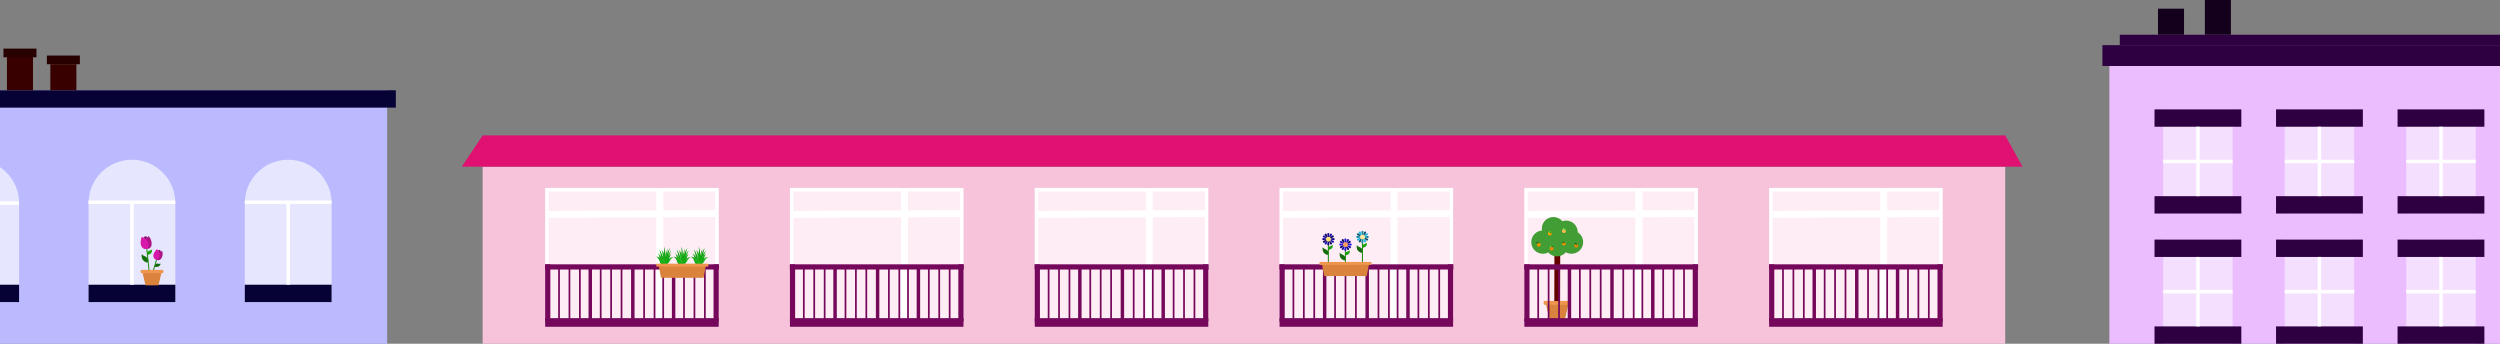 <?xml version="1.0" encoding="UTF-8"?>
<svg width="1440px" height="198px" viewBox="0 0 1440 198" version="1.1" xmlns="http://www.w3.org/2000/svg" xmlns:xlink="http://www.w3.org/1999/xlink">
    <rect x="0" y="0" width="1440" height="198" fill="#808080" stroke="none"/>
    <!-- Generator: Sketch 59 (86127) - https://sketch.com -->
    <title>Small Screen Flats</title>
    <desc>Created with Sketch.</desc>
    <g id="Boplats-landing-page" stroke="none" stroke-width="1" fill="none" fill-rule="evenodd">
        <g id="Desktop-HD" transform="translate(0, -825)">
            <g id="Small-Screen-Flats" transform="translate(-0, 825)">
                <g id="Pink-House" transform="translate(266, 78)">
                    <rect id="Rectangle" fill="#F7C3DB" x="12" y="18" width="877" height="102"></rect>
                    <polygon id="Rectangle" fill="#E01171" points="12 0 889 0 899 18 0 18"></polygon>
                    <g id="Light-purple-window" transform="translate(471, 30)">
                        <rect id="Rectangle" stroke="#FFFFFF" stroke-width="2" fill="#FFEDF5" x="1" y="1.25" width="98" height="78"></rect>
                        <line x1="66" y1="3.25" x2="66" y2="78.25" id="Line-19" stroke="#FFFFFF" stroke-width="4" stroke-linecap="square"></line>
                        <line x1="50.25" y1="-31" x2="50.75" y2="61.5" id="Line-19" stroke="#FFFFFF" stroke-width="4" stroke-linecap="square" transform="translate(50.25, 15.5) rotate(-90) translate(-50.25, -15.5) "></line>
                        <g id="Balcony" transform="translate(0, 45.25)">
                            <rect id="Rectangle" fill="#76085C" x="0" y="30" width="100" height="5"></rect>
                            <line x1="1.457" y1="0.5" x2="98.625" y2="0.5" id="Line-20" stroke="#76085C" stroke-width="3" stroke-linecap="square"></line>
                            <line x1="1.5" y1="0.5" x2="1.5" y2="30.5" id="Line-21" stroke="#76085C" stroke-width="3" stroke-linecap="square"></line>
                            <line x1="98.5" y1="0.5" x2="98.5" y2="30.5" id="Line-21" stroke="#76085C" stroke-width="3" stroke-linecap="square"></line>
                            <line x1="50.5" y1="2.5" x2="50.5" y2="30.5" id="Line-22" stroke="#76085C" stroke-width="2" stroke-linecap="square"></line>
                            <line x1="26" y1="2" x2="26" y2="30" id="Line-22" stroke="#76085C" stroke-width="2" stroke-linecap="square"></line>
                            <line x1="14" y1="2" x2="14" y2="30" id="Line-22" stroke="#76085C" stroke-linecap="square"></line>
                            <line x1="8" y1="2" x2="8" y2="30" id="Line-22" stroke="#76085C" stroke-linecap="square"></line>
                            <line x1="20" y1="2" x2="20" y2="30" id="Line-22" stroke="#76085C" stroke-linecap="square"></line>
                            <line x1="38" y1="2" x2="38" y2="30" id="Line-22" stroke="#76085C" stroke-linecap="square"></line>
                            <line x1="44" y1="2" x2="44" y2="30" id="Line-22" stroke="#76085C" stroke-linecap="square"></line>
                            <line x1="32" y1="2" x2="32" y2="30" id="Line-22" stroke="#76085C" stroke-linecap="square"></line>
                            <line x1="63" y1="2" x2="63" y2="30" id="Line-22" stroke="#76085C" stroke-linecap="square"></line>
                            <line x1="68" y1="2" x2="68" y2="30" id="Line-22" stroke="#76085C" stroke-linecap="square"></line>
                            <line x1="57" y1="2" x2="57" y2="30" id="Line-22" stroke="#76085C" stroke-linecap="square"></line>
                            <line x1="86" y1="2" x2="86" y2="30" id="Line-22" stroke="#76085C" stroke-linecap="square"></line>
                            <line x1="92" y1="2" x2="92" y2="30" id="Line-22" stroke="#76085C" stroke-linecap="square"></line>
                            <line x1="80" y1="2" x2="80" y2="30" id="Line-22" stroke="#76085C" stroke-linecap="square"></line>
                            <line x1="74" y1="2" x2="74" y2="30" id="Line-22" stroke="#76085C" stroke-width="2" stroke-linecap="square"></line>
                        </g>
                    </g>
                    <g id="Light-purple-window" transform="translate(189, 30)">
                        <rect id="Rectangle" stroke="#FFFFFF" stroke-width="2" fill="#FFEDF5" x="1" y="1.25" width="98" height="78"></rect>
                        <line x1="66" y1="3.25" x2="66" y2="78.25" id="Line-19" stroke="#FFFFFF" stroke-width="4" stroke-linecap="square"></line>
                        <line x1="50.25" y1="-31" x2="50.75" y2="61.5" id="Line-19" stroke="#FFFFFF" stroke-width="4" stroke-linecap="square" transform="translate(50.25, 15.5) rotate(-90) translate(-50.25, -15.5) "></line>
                        <g id="Balcony" transform="translate(0, 45.25)">
                            <rect id="Rectangle" fill="#76085C" x="0" y="30" width="100" height="5"></rect>
                            <line x1="1.457" y1="0.5" x2="98.625" y2="0.5" id="Line-20" stroke="#76085C" stroke-width="3" stroke-linecap="square"></line>
                            <line x1="1.5" y1="0.5" x2="1.5" y2="30.5" id="Line-21" stroke="#76085C" stroke-width="3" stroke-linecap="square"></line>
                            <line x1="98.5" y1="0.5" x2="98.5" y2="30.5" id="Line-21" stroke="#76085C" stroke-width="3" stroke-linecap="square"></line>
                            <line x1="50.5" y1="2.5" x2="50.5" y2="30.5" id="Line-22" stroke="#76085C" stroke-width="2" stroke-linecap="square"></line>
                            <line x1="26" y1="2" x2="26" y2="30" id="Line-22" stroke="#76085C" stroke-width="2" stroke-linecap="square"></line>
                            <line x1="14" y1="2" x2="14" y2="30" id="Line-22" stroke="#76085C" stroke-linecap="square"></line>
                            <line x1="8" y1="2" x2="8" y2="30" id="Line-22" stroke="#76085C" stroke-linecap="square"></line>
                            <line x1="20" y1="2" x2="20" y2="30" id="Line-22" stroke="#76085C" stroke-linecap="square"></line>
                            <line x1="38" y1="2" x2="38" y2="30" id="Line-22" stroke="#76085C" stroke-linecap="square"></line>
                            <line x1="44" y1="2" x2="44" y2="30" id="Line-22" stroke="#76085C" stroke-linecap="square"></line>
                            <line x1="32" y1="2" x2="32" y2="30" id="Line-22" stroke="#76085C" stroke-linecap="square"></line>
                            <line x1="63" y1="2" x2="63" y2="30" id="Line-22" stroke="#76085C" stroke-linecap="square"></line>
                            <line x1="68" y1="2" x2="68" y2="30" id="Line-22" stroke="#76085C" stroke-linecap="square"></line>
                            <line x1="57" y1="2" x2="57" y2="30" id="Line-22" stroke="#76085C" stroke-linecap="square"></line>
                            <line x1="86" y1="2" x2="86" y2="30" id="Line-22" stroke="#76085C" stroke-linecap="square"></line>
                            <line x1="92" y1="2" x2="92" y2="30" id="Line-22" stroke="#76085C" stroke-linecap="square"></line>
                            <line x1="80" y1="2" x2="80" y2="30" id="Line-22" stroke="#76085C" stroke-linecap="square"></line>
                            <line x1="74" y1="2" x2="74" y2="30" id="Line-22" stroke="#76085C" stroke-width="2" stroke-linecap="square"></line>
                        </g>
                    </g>
                    <g id="Light-purple-window" transform="translate(330, 30)">
                        <rect id="Rectangle" stroke="#FFFFFF" stroke-width="2" fill="#FFEDF5" x="1" y="1.25" width="98" height="78"></rect>
                        <line x1="66" y1="3.25" x2="66" y2="78.25" id="Line-19" stroke="#FFFFFF" stroke-width="4" stroke-linecap="square"></line>
                        <line x1="50.25" y1="-31" x2="50.75" y2="61.5" id="Line-19" stroke="#FFFFFF" stroke-width="4" stroke-linecap="square" transform="translate(50.25, 15.5) rotate(-90) translate(-50.25, -15.5) "></line>
                        <g id="Balcony" transform="translate(0, 45.25)">
                            <rect id="Rectangle" fill="#76085C" x="0" y="30" width="100" height="5"></rect>
                            <line x1="1.457" y1="0.5" x2="98.625" y2="0.5" id="Line-20" stroke="#76085C" stroke-width="3" stroke-linecap="square"></line>
                            <line x1="1.5" y1="0.5" x2="1.5" y2="30.5" id="Line-21" stroke="#76085C" stroke-width="3" stroke-linecap="square"></line>
                            <line x1="98.5" y1="0.5" x2="98.5" y2="30.5" id="Line-21" stroke="#76085C" stroke-width="3" stroke-linecap="square"></line>
                            <line x1="50.5" y1="2.5" x2="50.5" y2="30.5" id="Line-22" stroke="#76085C" stroke-width="2" stroke-linecap="square"></line>
                            <line x1="26" y1="2" x2="26" y2="30" id="Line-22" stroke="#76085C" stroke-width="2" stroke-linecap="square"></line>
                            <line x1="14" y1="2" x2="14" y2="30" id="Line-22" stroke="#76085C" stroke-linecap="square"></line>
                            <line x1="8" y1="2" x2="8" y2="30" id="Line-22" stroke="#76085C" stroke-linecap="square"></line>
                            <line x1="20" y1="2" x2="20" y2="30" id="Line-22" stroke="#76085C" stroke-linecap="square"></line>
                            <line x1="38" y1="2" x2="38" y2="30" id="Line-22" stroke="#76085C" stroke-linecap="square"></line>
                            <line x1="44" y1="2" x2="44" y2="30" id="Line-22" stroke="#76085C" stroke-linecap="square"></line>
                            <line x1="32" y1="2" x2="32" y2="30" id="Line-22" stroke="#76085C" stroke-linecap="square"></line>
                            <line x1="63" y1="2" x2="63" y2="30" id="Line-22" stroke="#76085C" stroke-linecap="square"></line>
                            <line x1="68" y1="2" x2="68" y2="30" id="Line-22" stroke="#76085C" stroke-linecap="square"></line>
                            <line x1="57" y1="2" x2="57" y2="30" id="Line-22" stroke="#76085C" stroke-linecap="square"></line>
                            <line x1="86" y1="2" x2="86" y2="30" id="Line-22" stroke="#76085C" stroke-linecap="square"></line>
                            <line x1="92" y1="2" x2="92" y2="30" id="Line-22" stroke="#76085C" stroke-linecap="square"></line>
                            <line x1="80" y1="2" x2="80" y2="30" id="Line-22" stroke="#76085C" stroke-linecap="square"></line>
                            <line x1="74" y1="2" x2="74" y2="30" id="Line-22" stroke="#76085C" stroke-width="2" stroke-linecap="square"></line>
                        </g>
                    </g>
                    <g id="Light-purple-window" transform="translate(753, 30)">
                        <rect id="Rectangle" stroke="#FFFFFF" stroke-width="2" fill="#FFEDF5" x="1" y="1.25" width="98" height="78"></rect>
                        <line x1="66" y1="3.25" x2="66" y2="78.25" id="Line-19" stroke="#FFFFFF" stroke-width="4" stroke-linecap="square"></line>
                        <line x1="50.25" y1="-31" x2="50.75" y2="61.5" id="Line-19" stroke="#FFFFFF" stroke-width="4" stroke-linecap="square" transform="translate(50.25, 15.5) rotate(-90) translate(-50.25, -15.5) "></line>
                        <g id="Balcony" transform="translate(0, 45.25)">
                            <rect id="Rectangle" fill="#76085C" x="0" y="30" width="100" height="5"></rect>
                            <line x1="1.457" y1="0.5" x2="98.625" y2="0.5" id="Line-20" stroke="#76085C" stroke-width="3" stroke-linecap="square"></line>
                            <line x1="1.5" y1="0.5" x2="1.5" y2="30.5" id="Line-21" stroke="#76085C" stroke-width="3" stroke-linecap="square"></line>
                            <line x1="98.5" y1="0.5" x2="98.5" y2="30.5" id="Line-21" stroke="#76085C" stroke-width="3" stroke-linecap="square"></line>
                            <line x1="50.5" y1="2.5" x2="50.5" y2="30.5" id="Line-22" stroke="#76085C" stroke-width="2" stroke-linecap="square"></line>
                            <line x1="26" y1="2" x2="26" y2="30" id="Line-22" stroke="#76085C" stroke-width="2" stroke-linecap="square"></line>
                            <line x1="14" y1="2" x2="14" y2="30" id="Line-22" stroke="#76085C" stroke-linecap="square"></line>
                            <line x1="8" y1="2" x2="8" y2="30" id="Line-22" stroke="#76085C" stroke-linecap="square"></line>
                            <line x1="20" y1="2" x2="20" y2="30" id="Line-22" stroke="#76085C" stroke-linecap="square"></line>
                            <line x1="38" y1="2" x2="38" y2="30" id="Line-22" stroke="#76085C" stroke-linecap="square"></line>
                            <line x1="44" y1="2" x2="44" y2="30" id="Line-22" stroke="#76085C" stroke-linecap="square"></line>
                            <line x1="32" y1="2" x2="32" y2="30" id="Line-22" stroke="#76085C" stroke-linecap="square"></line>
                            <line x1="63" y1="2" x2="63" y2="30" id="Line-22" stroke="#76085C" stroke-linecap="square"></line>
                            <line x1="68" y1="2" x2="68" y2="30" id="Line-22" stroke="#76085C" stroke-linecap="square"></line>
                            <line x1="57" y1="2" x2="57" y2="30" id="Line-22" stroke="#76085C" stroke-linecap="square"></line>
                            <line x1="86" y1="2" x2="86" y2="30" id="Line-22" stroke="#76085C" stroke-linecap="square"></line>
                            <line x1="92" y1="2" x2="92" y2="30" id="Line-22" stroke="#76085C" stroke-linecap="square"></line>
                            <line x1="80" y1="2" x2="80" y2="30" id="Line-22" stroke="#76085C" stroke-linecap="square"></line>
                            <line x1="74" y1="2" x2="74" y2="30" id="Line-22" stroke="#76085C" stroke-width="2" stroke-linecap="square"></line>
                        </g>
                    </g>
                    <g id="Light-purple-window" transform="translate(612, 30)">
                        <rect id="Rectangle" stroke="#FFFFFF" stroke-width="2" fill="#FFEDF5" x="1" y="1.25" width="98" height="78"></rect>
                        <line x1="66" y1="3.25" x2="66" y2="78.25" id="Line-19" stroke="#FFFFFF" stroke-width="4" stroke-linecap="square"></line>
                        <line x1="50.25" y1="-31" x2="50.75" y2="61.5" id="Line-19" stroke="#FFFFFF" stroke-width="4" stroke-linecap="square" transform="translate(50.25, 15.5) rotate(-90) translate(-50.25, -15.5) "></line>
                        <g id="Pot-tree" transform="translate(4, 17)">
                            <g id="Flower-pot" transform="translate(7.143, 48.327)">
                                <path d="M1.114,1.114 L14.479,1.114 L12.312,10.323 C12.276,10.474 12.142,10.581 11.987,10.581 L3.606,10.581 C3.451,10.581 3.316,10.474 3.281,10.323 L1.114,1.114 L1.114,1.114 Z" id="Rectangle" fill="#D9833D"></path>
                                <rect id="Rectangle" fill="#EE964E" x="0" y="0" width="15.593" height="2.228" rx="0.446"></rect>
                            </g>
                            <line x1="15.022" y1="20.978" x2="14.955" y2="46.75" id="Line-25" stroke="#650000" stroke-width="3.339" stroke-linecap="square"></line>
                            <path d="M12.768,0 C14.837,0 16.688,0.939 17.916,2.414 C18.597,2.18 19.328,2.054 20.089,2.054 C23.788,2.054 26.786,5.052 26.786,8.75 C26.786,8.766 26.786,8.782 26.786,8.798 C28.663,9.984 29.911,12.079 29.911,14.464 C29.911,18.163 26.913,21.161 23.214,21.161 C22.024,21.161 20.906,20.85 19.937,20.305 C18.708,21.757 16.872,22.679 14.821,22.679 C12.817,22.679 11.019,21.798 9.792,20.403 C8.867,20.887 7.813,21.161 6.696,21.161 C2.998,21.161 0,18.163 0,14.464 C0,10.946 2.713,8.062 6.161,7.789 C6.102,7.434 6.071,7.069 6.071,6.696 C6.071,2.998 9.07,0 12.768,0 Z" id="Combined-Shape" fill="#419D34"></path>
                            <circle id="Oval" fill="#F18500" cx="11.741" cy="18.188" r="1.116"></circle>
                            <circle id="Oval" fill="#FF9A00" cx="10.67" cy="9.519" r="1.116"></circle>
                            <circle id="Oval" fill="#F29200" cx="18.795" cy="15.33" r="1.116"></circle>
                            <circle id="Oval" fill="#FFBB53" cx="18.795" cy="8.098" r="1.116"></circle>
                            <circle id="Oval" fill="#F29200" cx="4.33" cy="15.955" r="1.116"></circle>
                            <circle id="Oval" fill="#F18500" cx="25.938" cy="16.491" r="1.116"></circle>
                            <path d="M11.138,17.445 C11.351,17.445 11.545,17.311 11.718,17.043 C11.545,16.775 11.351,16.641 11.138,16.641 C10.924,16.641 10.731,16.775 10.557,17.043 C10.731,17.311 10.924,17.445 11.138,17.445 Z" id="Oval" fill="#54D741" transform="translate(11.138, 17.043) rotate(23) translate(-11.138, -17.043) "></path>
                            <path d="M12.12,17.445 C12.333,17.445 12.527,17.311 12.7,17.043 C12.527,16.775 12.333,16.641 12.12,16.641 C11.906,16.641 11.713,16.775 11.539,17.043 C11.713,17.311 11.906,17.445 12.12,17.445 Z" id="Oval" fill="#2F6B26" transform="translate(12.12, 17.043) scale(-1, 1) rotate(23) translate(-12.12, -17.043) "></path>
                            <path d="M18.616,7.25 C18.83,7.25 19.023,7.116 19.196,6.848 C19.023,6.58 18.83,6.446 18.616,6.446 C18.402,6.446 18.209,6.58 18.036,6.848 C18.209,7.116 18.402,7.25 18.616,7.25 Z" id="Oval" fill="#75F064" transform="translate(18.616, 6.848) rotate(49) translate(-18.616, -6.848) "></path>
                            <path d="M19.509,7.429 C19.723,7.429 19.916,7.295 20.089,7.027 C19.916,6.759 19.723,6.625 19.509,6.625 C19.295,6.625 19.102,6.759 18.929,7.027 C19.102,7.295 19.295,7.429 19.509,7.429 Z" id="Oval" fill="#4CD239" transform="translate(19.509, 7.027) scale(-1, 1) rotate(23) translate(-19.509, -7.027) "></path>
                            <path d="M3.438,15.286 C3.651,15.286 3.845,15.152 4.018,14.884 C3.845,14.616 3.651,14.482 3.438,14.482 C3.224,14.482 3.03,14.616 2.857,14.884 C3.03,15.152 3.224,15.286 3.438,15.286 Z" id="Oval" fill="#16560C"></path>
                            <path d="M18.795,15.107 C19.008,15.107 19.202,14.973 19.375,14.705 C19.202,14.438 19.008,14.304 18.795,14.304 C18.581,14.304 18.388,14.438 18.214,14.705 C18.388,14.973 18.581,15.107 18.795,15.107 Z" id="Oval" fill="#16560C" transform="translate(18.795, 14.705) rotate(-128) translate(-18.795, -14.705) "></path>
                            <path d="M18.08,15.107 C18.294,15.107 18.487,14.973 18.661,14.705 C18.487,14.438 18.294,14.304 18.08,14.304 C17.867,14.304 17.673,14.438 17.5,14.705 C17.673,14.973 17.867,15.107 18.08,15.107 Z" id="Oval" fill="#218014" transform="translate(18.08, 14.705) scale(-1, 1) rotate(-128) translate(-18.08, -14.705) "></path>
                            <path d="M11.205,9.385 C11.419,9.385 11.612,9.251 11.786,8.983 C11.612,8.716 11.419,8.582 11.205,8.582 C10.992,8.582 10.798,8.716 10.625,8.983 C10.798,9.251 10.992,9.385 11.205,9.385 Z" id="Oval" fill="#238914" transform="translate(11.205, 8.983) rotate(-114) translate(-11.205, -8.983) "></path>
                            <path d="M10.58,9.207 C10.794,9.207 10.987,9.073 11.161,8.805 C10.987,8.537 10.794,8.403 10.58,8.403 C10.367,8.403 10.173,8.537 10,8.805 C10.173,9.073 10.367,9.207 10.58,9.207 Z" id="Oval" fill="#39EA20" transform="translate(10.58, 8.805) scale(-1, 1) rotate(-145) translate(-10.58, -8.805) "></path>
                            <path d="M4.33,14.929 C4.544,14.929 4.737,14.795 4.911,14.527 C4.737,14.259 4.544,14.125 4.33,14.125 C4.117,14.125 3.923,14.259 3.75,14.527 C3.923,14.795 4.117,14.929 4.33,14.929 Z" id="Oval" fill="#377F2D" transform="translate(4.33, 14.527) scale(-1, 1) rotate(49) translate(-4.33, -14.527) "></path>
                            <path d="M25.491,15.764 C25.705,15.764 25.898,15.63 26.071,15.362 C25.898,15.094 25.705,14.961 25.491,14.961 C25.277,14.961 25.084,15.094 24.911,15.362 C25.084,15.63 25.277,15.764 25.491,15.764 Z" id="Oval" fill="#16560C"></path>
                            <path d="M26.116,16.268 C26.33,16.268 26.523,16.134 26.696,15.866 C26.523,15.598 26.33,15.464 26.116,15.464 C25.902,15.464 25.709,15.598 25.536,15.866 C25.709,16.134 25.902,16.268 26.116,16.268 Z" id="Oval" fill="#377F2D" transform="translate(26.116, 15.866) scale(-1, 1) rotate(-73) translate(-26.116, -15.866) "></path>
                        </g>
                        <g id="Balcony" transform="translate(0, 45.25)">
                            <rect id="Rectangle" fill="#76085C" x="0" y="30" width="100" height="5"></rect>
                            <line x1="1.457" y1="0.5" x2="98.625" y2="0.5" id="Line-20" stroke="#76085C" stroke-width="3" stroke-linecap="square"></line>
                            <line x1="1.5" y1="0.5" x2="1.5" y2="30.5" id="Line-21" stroke="#76085C" stroke-width="3" stroke-linecap="square"></line>
                            <line x1="98.5" y1="0.5" x2="98.5" y2="30.5" id="Line-21" stroke="#76085C" stroke-width="3" stroke-linecap="square"></line>
                            <line x1="50.5" y1="2.5" x2="50.5" y2="30.5" id="Line-22" stroke="#76085C" stroke-width="2" stroke-linecap="square"></line>
                            <line x1="26" y1="2" x2="26" y2="30" id="Line-22" stroke="#76085C" stroke-width="2" stroke-linecap="square"></line>
                            <line x1="14" y1="2" x2="14" y2="30" id="Line-22" stroke="#76085C" stroke-linecap="square"></line>
                            <line x1="8" y1="2" x2="8" y2="30" id="Line-22" stroke="#76085C" stroke-linecap="square"></line>
                            <line x1="20" y1="2" x2="20" y2="30" id="Line-22" stroke="#76085C" stroke-linecap="square"></line>
                            <line x1="38" y1="2" x2="38" y2="30" id="Line-22" stroke="#76085C" stroke-linecap="square"></line>
                            <line x1="44" y1="2" x2="44" y2="30" id="Line-22" stroke="#76085C" stroke-linecap="square"></line>
                            <line x1="32" y1="2" x2="32" y2="30" id="Line-22" stroke="#76085C" stroke-linecap="square"></line>
                            <line x1="63" y1="2" x2="63" y2="30" id="Line-22" stroke="#76085C" stroke-linecap="square"></line>
                            <line x1="68" y1="2" x2="68" y2="30" id="Line-22" stroke="#76085C" stroke-linecap="square"></line>
                            <line x1="57" y1="2" x2="57" y2="30" id="Line-22" stroke="#76085C" stroke-linecap="square"></line>
                            <line x1="86" y1="2" x2="86" y2="30" id="Line-22" stroke="#76085C" stroke-linecap="square"></line>
                            <line x1="92" y1="2" x2="92" y2="30" id="Line-22" stroke="#76085C" stroke-linecap="square"></line>
                            <line x1="80" y1="2" x2="80" y2="30" id="Line-22" stroke="#76085C" stroke-linecap="square"></line>
                            <line x1="74" y1="2" x2="74" y2="30" id="Line-22" stroke="#76085C" stroke-width="2" stroke-linecap="square"></line>
                        </g>
                    </g>
                    <g id="Light-purple-window" transform="translate(48, 30)">
                        <rect id="Rectangle" stroke="#FFFFFF" stroke-width="2" fill="#FFEDF5" x="1" y="1.25" width="98" height="78"></rect>
                        <line x1="66" y1="3.25" x2="66" y2="78.25" id="Line-19" stroke="#FFFFFF" stroke-width="4" stroke-linecap="square"></line>
                        <line x1="50.25" y1="-31" x2="50.75" y2="61.5" id="Line-19" stroke="#FFFFFF" stroke-width="4" stroke-linecap="square" transform="translate(50.25, 15.5) rotate(-90) translate(-50.25, -15.5) "></line>
                        <g id="Balcony" transform="translate(0, 45.25)">
                            <rect id="Rectangle" fill="#76085C" x="0" y="30" width="100" height="5"></rect>
                            <line x1="1.457" y1="0.5" x2="98.625" y2="0.5" id="Line-20" stroke="#76085C" stroke-width="3" stroke-linecap="square"></line>
                            <line x1="1.5" y1="0.5" x2="1.5" y2="30.5" id="Line-21" stroke="#76085C" stroke-width="3" stroke-linecap="square"></line>
                            <line x1="98.5" y1="0.5" x2="98.5" y2="30.5" id="Line-21" stroke="#76085C" stroke-width="3" stroke-linecap="square"></line>
                            <line x1="50.5" y1="2.5" x2="50.5" y2="30.5" id="Line-22" stroke="#76085C" stroke-width="2" stroke-linecap="square"></line>
                            <line x1="26" y1="2" x2="26" y2="30" id="Line-22" stroke="#76085C" stroke-width="2" stroke-linecap="square"></line>
                            <line x1="14" y1="2" x2="14" y2="30" id="Line-22" stroke="#76085C" stroke-linecap="square"></line>
                            <line x1="8" y1="2" x2="8" y2="30" id="Line-22" stroke="#76085C" stroke-linecap="square"></line>
                            <line x1="20" y1="2" x2="20" y2="30" id="Line-22" stroke="#76085C" stroke-linecap="square"></line>
                            <line x1="38" y1="2" x2="38" y2="30" id="Line-22" stroke="#76085C" stroke-linecap="square"></line>
                            <line x1="44" y1="2" x2="44" y2="30" id="Line-22" stroke="#76085C" stroke-linecap="square"></line>
                            <line x1="32" y1="2" x2="32" y2="30" id="Line-22" stroke="#76085C" stroke-linecap="square"></line>
                            <line x1="63" y1="2" x2="63" y2="30" id="Line-22" stroke="#76085C" stroke-linecap="square"></line>
                            <line x1="68" y1="2" x2="68" y2="30" id="Line-22" stroke="#76085C" stroke-linecap="square"></line>
                            <line x1="57" y1="2" x2="57" y2="30" id="Line-22" stroke="#76085C" stroke-linecap="square"></line>
                            <line x1="86" y1="2" x2="86" y2="30" id="Line-22" stroke="#76085C" stroke-linecap="square"></line>
                            <line x1="92" y1="2" x2="92" y2="30" id="Line-22" stroke="#76085C" stroke-linecap="square"></line>
                            <line x1="80" y1="2" x2="80" y2="30" id="Line-22" stroke="#76085C" stroke-linecap="square"></line>
                            <line x1="74" y1="2" x2="74" y2="30" id="Line-22" stroke="#76085C" stroke-width="2" stroke-linecap="square"></line>
                        </g>
                    </g>
                    <g id="Balcony-flowers" transform="translate(494, 55)">
                        <path d="M4.582,13.8 C5.31,13.8 5.172,13.609 5.172,12.387 C5.172,11.802 4.569,10.881 2.94,10.31 C2.594,10.189 2.252,9.888 1.913,9.409 C1.72,10.143 1.755,10.913 2.019,11.717 C2.415,12.924 3.854,13.8 4.582,13.8 Z" id="Oval" fill="#156C0A"></path>
                        <path d="M7.36,10.871 C7.901,10.982 7.75,11.103 7.75,9.881 C7.75,9.296 7.219,8.759 6.343,8.611 C5.984,8.551 5.603,8.362 5.199,8.045 C5.227,8.617 5.319,9.129 5.474,9.584 C5.708,10.266 6.82,10.761 7.36,10.871 Z" id="Oval" fill="#1DA10C" transform="translate(6.484, 9.491) scale(-1, 1) translate(-6.484, -9.491) "></path>
                        <line x1="5.131" y1="5.795" x2="5.131" y2="20.114" id="Line-23" stroke="#1D8B0F" stroke-width="0.6" stroke-linecap="square"></line>
                        <path d="M4.783,3.56 L5.477,3.56 C5.642,2.436 5.724,1.824 5.724,1.724 C5.724,1.573 5.663,1.227 5.113,1.227 C4.562,1.227 4.562,1.528 4.522,1.724 C4.496,1.854 4.583,2.466 4.783,3.56 Z" id="Path-20" fill="#130887"></path>
                        <path d="M6.829,4.651 L7.522,4.651 C7.687,3.527 7.77,2.915 7.77,2.815 C7.77,2.664 7.709,2.318 7.158,2.318 C6.608,2.318 6.608,2.619 6.568,2.815 C6.541,2.945 6.628,3.557 6.829,4.651 Z" id="Path-20" fill="#0F0766" transform="translate(7.167, 3.485) rotate(56) translate(-7.167, -3.485) "></path>
                        <path d="M6.011,3.833 L6.704,3.833 C6.869,2.709 6.952,2.097 6.952,1.997 C6.952,1.846 6.891,1.5 6.34,1.5 C5.79,1.5 5.79,1.801 5.75,1.997 C5.723,2.127 5.81,2.739 6.011,3.833 Z" id="Path-20" fill="#1E11A9" transform="translate(6.348, 2.667) rotate(30) translate(-6.348, -2.667) "></path>
                        <path d="M7.238,5.878 L7.931,5.878 C8.096,4.755 8.179,4.142 8.179,4.042 C8.179,3.891 8.118,3.545 7.568,3.545 C7.017,3.545 7.017,3.846 6.977,4.042 C6.95,4.172 7.037,4.785 7.238,5.878 Z" id="Path-20" fill="#130887" transform="translate(7.576, 4.712) rotate(90) translate(-7.576, -4.712) "></path>
                        <path d="M6.011,7.924 L6.704,7.924 C6.869,6.8 6.952,6.188 6.952,6.087 C6.952,5.937 6.891,5.591 6.34,5.591 C5.79,5.591 5.79,5.892 5.75,6.087 C5.723,6.218 5.81,6.83 6.011,7.924 Z" id="Path-20" fill="#0F0766" transform="translate(6.348, 6.757) rotate(146) translate(-6.348, -6.757) "></path>
                        <path d="M6.965,7.106 L7.659,7.106 C7.824,5.982 7.906,5.37 7.906,5.269 C7.906,5.119 7.845,4.773 7.295,4.773 C6.744,4.773 6.744,5.074 6.704,5.269 C6.677,5.4 6.764,6.012 6.965,7.106 Z" id="Path-20" fill="#1E11A9" transform="translate(7.303, 5.939) rotate(120) translate(-7.303, -5.939) "></path>
                        <path d="M2.465,5.878 L3.159,5.878 C3.324,4.755 3.406,4.142 3.406,4.042 C3.406,3.891 3.345,3.545 2.795,3.545 C2.244,3.545 2.244,3.846 2.204,4.042 C2.177,4.172 2.264,4.785 2.465,5.878 Z" id="Path-20" fill="#130887" transform="translate(2.803, 4.712) scale(-1, 1) rotate(90) translate(-2.803, -4.712) "></path>
                        <path d="M2.738,4.651 L3.431,4.651 C3.596,3.527 3.679,2.915 3.679,2.815 C3.679,2.664 3.618,2.318 3.068,2.318 C2.517,2.318 2.517,2.619 2.477,2.815 C2.45,2.945 2.537,3.557 2.738,4.651 Z" id="Path-20" fill="#1E11A9" transform="translate(3.076, 3.485) scale(-1, 1) rotate(60) translate(-3.076, -3.485) "></path>
                        <path d="M3.556,3.833 L4.25,3.833 C4.415,2.709 4.497,2.097 4.497,1.997 C4.497,1.846 4.436,1.5 3.886,1.5 C3.335,1.5 3.335,1.801 3.295,1.997 C3.268,2.127 3.355,2.739 3.556,3.833 Z" id="Path-20" fill="#0F0766" transform="translate(3.894, 2.667) scale(-1, 1) rotate(30) translate(-3.894, -2.667) "></path>
                        <path d="M4.783,8.333 L5.477,8.333 C5.642,7.209 5.724,6.597 5.724,6.497 C5.724,6.346 5.663,6 5.113,6 C4.562,6 4.562,6.301 4.522,6.497 C4.496,6.627 4.583,7.239 4.783,8.333 Z" id="Path-20" fill="#130887" transform="translate(5.121, 7.167) scale(1, -1) translate(-5.121, -7.167) "></path>
                        <path d="M2.738,7.106 L3.431,7.106 C3.596,5.982 3.679,5.37 3.679,5.269 C3.679,5.119 3.618,4.773 3.068,4.773 C2.517,4.773 2.517,5.074 2.477,5.269 C2.45,5.4 2.537,6.012 2.738,7.106 Z" id="Path-20" fill="#0F0766" transform="translate(3.076, 5.939) scale(1, -1) rotate(-56) translate(-3.076, -5.939) "></path>
                        <path d="M3.556,7.924 L4.25,7.924 C4.415,6.8 4.497,6.188 4.497,6.087 C4.497,5.937 4.436,5.591 3.886,5.591 C3.335,5.591 3.335,5.892 3.295,6.087 C3.268,6.218 3.355,6.83 3.556,7.924 Z" id="Path-20" fill="#1E11A9" transform="translate(3.894, 6.757) scale(1, -1) rotate(-30) translate(-3.894, -6.757) "></path>
                        <circle id="Oval" fill="#FFE36E" cx="5.199" cy="4.773" r="1.364"></circle>
                        <path d="M14.4,16.937 C15.128,16.937 14.99,16.745 14.99,15.524 C14.99,14.938 14.387,14.017 12.758,13.446 C12.412,13.325 12.07,13.025 11.731,12.545 C11.538,13.28 11.573,14.049 11.837,14.853 C12.233,16.06 13.672,16.937 14.4,16.937 Z" id="Oval" fill="#156C0A"></path>
                        <path d="M17.178,14.008 C17.719,14.118 17.568,14.239 17.568,13.018 C17.568,12.432 17.037,11.895 16.161,11.748 C15.803,11.687 15.421,11.499 15.018,11.182 C15.046,11.753 15.137,12.266 15.293,12.72 C15.526,13.402 16.638,13.897 17.178,14.008 Z" id="Oval" fill="#1DA10C" transform="translate(16.303, 12.628) scale(-1, 1) translate(-16.303, -12.628) "></path>
                        <line x1="14.949" y1="8.932" x2="14.949" y2="23.25" id="Line-23" stroke="#1D8B0F" stroke-width="0.6" stroke-linecap="square"></line>
                        <path d="M14.602,6.697 L15.295,6.697 C15.46,5.573 15.543,4.961 15.543,4.86 C15.543,4.71 15.482,4.364 14.931,4.364 C14.381,4.364 14.381,4.665 14.341,4.86 C14.314,4.991 14.401,5.603 14.602,6.697 Z" id="Path-20" fill="#2110E1"></path>
                        <path d="M16.647,7.788 L17.341,7.788 C17.506,6.664 17.588,6.051 17.588,5.951 C17.588,5.8 17.527,5.455 16.977,5.455 C16.426,5.455 16.426,5.755 16.386,5.951 C16.359,6.081 16.446,6.694 16.647,7.788 Z" id="Path-20" fill="#0F0766" transform="translate(16.985, 6.621) rotate(56) translate(-16.985, -6.621) "></path>
                        <path d="M15.829,6.969 L16.522,6.969 C16.687,5.845 16.77,5.233 16.77,5.133 C16.77,4.982 16.709,4.636 16.158,4.636 C15.608,4.636 15.608,4.937 15.568,5.133 C15.541,5.263 15.628,5.875 15.829,6.969 Z" id="Path-20" fill="#1E11A9" transform="translate(16.167, 5.803) rotate(30) translate(-16.167, -5.803) "></path>
                        <path d="M17.056,9.015 L17.75,9.015 C17.915,7.891 17.997,7.279 17.997,7.178 C17.997,7.028 17.936,6.682 17.386,6.682 C16.835,6.682 16.835,6.983 16.795,7.178 C16.768,7.309 16.855,7.921 17.056,9.015 Z" id="Path-20" fill="#2110E1" transform="translate(17.394, 7.848) rotate(90) translate(-17.394, -7.848) "></path>
                        <path d="M15.829,11.06 L16.522,11.06 C16.687,9.936 16.77,9.324 16.77,9.224 C16.77,9.073 16.709,8.727 16.158,8.727 C15.608,8.727 15.608,9.028 15.568,9.224 C15.541,9.354 15.628,9.966 15.829,11.06 Z" id="Path-20" fill="#0F0766" transform="translate(16.167, 9.894) rotate(146) translate(-16.167, -9.894) "></path>
                        <path d="M16.783,10.242 L17.477,10.242 C17.642,9.118 17.724,8.506 17.724,8.406 C17.724,8.255 17.663,7.909 17.113,7.909 C16.562,7.909 16.562,8.21 16.522,8.406 C16.496,8.536 16.583,9.148 16.783,10.242 Z" id="Path-20" fill="#1E11A9" transform="translate(17.121, 9.076) rotate(120) translate(-17.121, -9.076) "></path>
                        <path d="M12.283,9.015 L12.977,9.015 C13.142,7.891 13.224,7.279 13.224,7.178 C13.224,7.028 13.163,6.682 12.613,6.682 C12.062,6.682 12.062,6.983 12.022,7.178 C11.996,7.309 12.083,7.921 12.283,9.015 Z" id="Path-20" fill="#2110E1" transform="translate(12.621, 7.848) scale(-1, 1) rotate(90) translate(-12.621, -7.848) "></path>
                        <path d="M12.556,7.788 L13.25,7.788 C13.415,6.664 13.497,6.051 13.497,5.951 C13.497,5.8 13.436,5.455 12.886,5.455 C12.335,5.455 12.335,5.755 12.295,5.951 C12.268,6.081 12.355,6.694 12.556,7.788 Z" id="Path-20" fill="#1E11A9" transform="translate(12.894, 6.621) scale(-1, 1) rotate(60) translate(-12.894, -6.621) "></path>
                        <path d="M13.374,6.969 L14.068,6.969 C14.233,5.845 14.315,5.233 14.315,5.133 C14.315,4.982 14.254,4.636 13.704,4.636 C13.153,4.636 13.153,4.937 13.113,5.133 C13.087,5.263 13.174,5.875 13.374,6.969 Z" id="Path-20" fill="#0F0766" transform="translate(13.712, 5.803) scale(-1, 1) rotate(30) translate(-13.712, -5.803) "></path>
                        <path d="M14.602,11.469 L15.295,11.469 C15.46,10.345 15.543,9.733 15.543,9.633 C15.543,9.482 15.482,9.136 14.931,9.136 C14.381,9.136 14.381,9.437 14.341,9.633 C14.314,9.763 14.401,10.375 14.602,11.469 Z" id="Path-20" fill="#2110E1" transform="translate(14.939, 10.303) scale(1, -1) translate(-14.939, -10.303) "></path>
                        <path d="M12.556,10.242 L13.25,10.242 C13.415,9.118 13.497,8.506 13.497,8.406 C13.497,8.255 13.436,7.909 12.886,7.909 C12.335,7.909 12.335,8.21 12.295,8.406 C12.268,8.536 12.355,9.148 12.556,10.242 Z" id="Path-20" fill="#0F0766" transform="translate(12.894, 9.076) scale(1, -1) rotate(-56) translate(-12.894, -9.076) "></path>
                        <path d="M13.374,11.06 L14.068,11.06 C14.233,9.936 14.315,9.324 14.315,9.224 C14.315,9.073 14.254,8.727 13.704,8.727 C13.153,8.727 13.153,9.028 13.113,9.224 C13.087,9.354 13.174,9.966 13.374,11.06 Z" id="Path-20" fill="#1E11A9" transform="translate(13.712, 9.894) scale(1, -1) rotate(-30) translate(-13.712, -9.894) "></path>
                        <circle id="Oval" fill="#FF9A59" cx="15.018" cy="7.909" r="1.364"></circle>
                        <path d="M24.218,12.573 C24.946,12.573 24.808,12.381 24.808,11.16 C24.808,10.574 24.205,9.654 22.576,9.083 C22.23,8.961 21.888,8.661 21.55,8.182 C21.356,8.916 21.391,9.685 21.655,10.49 C22.052,11.697 23.49,12.573 24.218,12.573 Z" id="Oval" fill="#156C0A"></path>
                        <path d="M26.996,9.644 C27.537,9.754 27.387,9.875 27.387,8.654 C27.387,8.068 26.855,7.532 25.979,7.384 C25.621,7.324 25.24,7.135 24.836,6.818 C24.864,7.389 24.955,7.902 25.111,8.357 C25.344,9.039 26.456,9.534 26.996,9.644 Z" id="Oval" fill="#1DA10C" transform="translate(26.121, 8.264) scale(-1, 1) translate(-26.121, -8.264) "></path>
                        <line x1="24.768" y1="4.568" x2="24.768" y2="18.886" id="Line-23" stroke="#1D8B0F" stroke-width="0.6" stroke-linecap="square"></line>
                        <path d="M24.42,2.333 L25.113,2.333 C25.278,1.209 25.361,0.597 25.361,0.497 C25.361,0.346 25.3,3.73034936e-14 24.749,3.73034936e-14 C24.199,3.73034936e-14 24.199,0.301 24.159,0.497 C24.132,0.627 24.219,1.239 24.42,2.333 Z" id="Path-20" fill="#1187A8"></path>
                        <path d="M26.465,3.424 L27.159,3.424 C27.324,2.3 27.406,1.688 27.406,1.587 C27.406,1.437 27.345,1.091 26.795,1.091 C26.244,1.091 26.244,1.392 26.204,1.587 C26.177,1.718 26.264,2.33 26.465,3.424 Z" id="Path-20" fill="#1CB5E0" transform="translate(26.803, 2.257) rotate(56) translate(-26.803, -2.257) "></path>
                        <path d="M25.647,2.606 L26.341,2.606 C26.506,1.482 26.588,0.87 26.588,0.769 C26.588,0.619 26.527,0.273 25.977,0.273 C25.426,0.273 25.426,0.574 25.386,0.769 C25.359,0.9 25.446,1.512 25.647,2.606 Z" id="Path-20" fill="#095368" transform="translate(25.985, 1.439) rotate(30) translate(-25.985, -1.439) "></path>
                        <path d="M26.874,4.651 L27.568,4.651 C27.733,3.527 27.815,2.915 27.815,2.815 C27.815,2.664 27.754,2.318 27.204,2.318 C26.653,2.318 26.653,2.619 26.613,2.815 C26.587,2.945 26.674,3.557 26.874,4.651 Z" id="Path-20" fill="#1187A8" transform="translate(27.212, 3.485) rotate(90) translate(-27.212, -3.485) "></path>
                        <path d="M25.647,6.697 L26.341,6.697 C26.506,5.573 26.588,4.961 26.588,4.86 C26.588,4.71 26.527,4.364 25.977,4.364 C25.426,4.364 25.426,4.665 25.386,4.86 C25.359,4.991 25.446,5.603 25.647,6.697 Z" id="Path-20" fill="#1CB5E0" transform="translate(25.985, 5.53) rotate(146) translate(-25.985, -5.53) "></path>
                        <path d="M26.602,5.878 L27.295,5.878 C27.46,4.755 27.543,4.142 27.543,4.042 C27.543,3.891 27.482,3.545 26.931,3.545 C26.381,3.545 26.381,3.846 26.341,4.042 C26.314,4.172 26.401,4.785 26.602,5.878 Z" id="Path-20" fill="#095368" transform="translate(26.939, 4.712) rotate(120) translate(-26.939, -4.712) "></path>
                        <path d="M22.102,4.651 L22.795,4.651 C22.96,3.527 23.043,2.915 23.043,2.815 C23.043,2.664 22.982,2.318 22.431,2.318 C21.881,2.318 21.881,2.619 21.841,2.815 C21.814,2.945 21.901,3.557 22.102,4.651 Z" id="Path-20" fill="#1187A8" transform="translate(22.439, 3.485) scale(-1, 1) rotate(90) translate(-22.439, -3.485) "></path>
                        <path d="M22.374,3.424 L23.068,3.424 C23.233,2.3 23.315,1.688 23.315,1.587 C23.315,1.437 23.254,1.091 22.704,1.091 C22.153,1.091 22.153,1.392 22.113,1.587 C22.087,1.718 22.174,2.33 22.374,3.424 Z" id="Path-20" fill="#095368" transform="translate(22.712, 2.257) scale(-1, 1) rotate(60) translate(-22.712, -2.257) "></path>
                        <path d="M23.193,2.606 L23.886,2.606 C24.051,1.482 24.134,0.87 24.134,0.769 C24.134,0.619 24.073,0.273 23.522,0.273 C22.972,0.273 22.972,0.574 22.931,0.769 C22.905,0.9 22.992,1.512 23.193,2.606 Z" id="Path-20" fill="#1CB5E0" transform="translate(23.53, 1.439) scale(-1, 1) rotate(30) translate(-23.53, -1.439) "></path>
                        <path d="M24.42,7.106 L25.113,7.106 C25.278,5.982 25.361,5.37 25.361,5.269 C25.361,5.119 25.3,4.773 24.749,4.773 C24.199,4.773 24.199,5.074 24.159,5.269 C24.132,5.4 24.219,6.012 24.42,7.106 Z" id="Path-20" fill="#1187A8" transform="translate(24.757, 5.939) scale(1, -1) translate(-24.757, -5.939) "></path>
                        <path d="M22.374,5.878 L23.068,5.878 C23.233,4.755 23.315,4.142 23.315,4.042 C23.315,3.891 23.254,3.545 22.704,3.545 C22.153,3.545 22.153,3.846 22.113,4.042 C22.087,4.172 22.174,4.785 22.374,5.878 Z" id="Path-20" fill="#1CB5E0" transform="translate(22.712, 4.712) scale(1, -1) rotate(-56) translate(-22.712, -4.712) "></path>
                        <path d="M23.193,6.697 L23.886,6.697 C24.051,5.573 24.134,4.961 24.134,4.86 C24.134,4.71 24.073,4.364 23.522,4.364 C22.972,4.364 22.972,4.665 22.931,4.86 C22.905,4.991 22.992,5.603 23.193,6.697 Z" id="Path-20" fill="#095368" transform="translate(23.53, 5.53) scale(1, -1) rotate(-30) translate(-23.53, -5.53) "></path>
                        <circle id="Oval" fill="#FFE89E" cx="24.836" cy="3.545" r="1.364"></circle>
                        <path d="M1.692,18.682 L28.308,18.682 C28.459,18.682 28.581,18.804 28.581,18.955 C28.581,18.971 28.579,18.988 28.576,19.004 L27.314,25.786 C27.29,25.915 27.177,26.009 27.046,26.009 L2.954,26.009 C2.823,26.009 2.71,25.915 2.686,25.786 L1.424,19.004 C1.396,18.856 1.494,18.714 1.642,18.686 C1.658,18.683 1.675,18.682 1.692,18.682 Z" id="Rectangle" fill="#D9833D"></path>
                        <rect id="Rectangle" fill="#EE964E" x="0" y="17.864" width="30" height="1.701" rx="0.34"></rect>
                    </g>
                    <g id="Balcony-aloe" transform="translate(112, 64)">
                        <g id="Aloe">
                            <path d="M5.336,10.292 C5.726,10.292 6.013,9.146 6.013,6.525 C6.013,4.778 6.214,2.987 6.615,1.152 C6.293,1.712 5.909,2.747 5.462,4.258 C4.792,6.525 4.945,10.292 5.336,10.292 Z" id="Oval" fill="#16B315"></path>
                            <path d="M5.67,10.266 C6.06,10.266 6.928,8.698 6.928,6.077 C6.928,4.33 7.27,2.583 7.953,0.837 C7.107,1.937 6.46,3.243 6.013,4.754 C5.343,7.021 5.28,10.266 5.67,10.266 Z" id="Oval" fill="#139B12"></path>
                            <path d="M1.867,10.442 C2.257,10.442 3.111,10.048 3.111,7.427 C3.111,5.68 3.519,3.758 4.337,1.661 C3.407,2.857 2.718,4.211 2.271,5.722 C1.601,7.989 1.477,10.442 1.867,10.442 Z" id="Oval" fill="#139B12" transform="translate(2.992, 6.052) scale(-1, 1) translate(-2.992, -6.052) "></path>
                            <path d="M4.71,10.266 C5.1,10.266 5.387,9.12 5.387,6.499 C5.387,5.494 5.336,4.65 5.197,3.041 C5.119,2.132 4.878,1.119 4.475,-2.84217094e-14 C4.631,1.65 4.631,2.958 4.475,3.924 C4.161,5.866 4.494,10.266 4.71,10.266 Z" id="Oval" fill="#139B12"></path>
                            <path d="M3.252,10.266 C3.642,10.266 4.123,9.082 4.123,6.461 C4.123,4.714 4.391,3.19 4.928,1.889 C4.149,2.738 3.632,3.519 3.379,4.232 C2.998,5.301 2.862,10.266 3.252,10.266 Z" id="Oval" fill="#16B315" transform="translate(3.973, 6.077) scale(-1, 1) translate(-3.973, -6.077) "></path>
                            <path d="M1.396,10.036 C1.868,10.02 2.325,9.968 2.804,9.849 C3.916,9.574 4.549,9.042 4.549,8.177 C4.549,7.137 4.757,6.087 5.172,5.028 C4.758,5.532 4.462,6.021 4.282,6.496 C4.121,6.921 3.727,7.468 3.114,8.172 C2.988,8.316 2.853,8.466 2.706,8.627 C2.463,8.892 1.646,9.759 1.511,9.908 C1.469,9.954 1.431,9.997 1.396,10.036 Z M0.965,10.042 C0.965,10.042 0.965,10.042 0.965,10.042 C0.965,10.042 0.965,10.042 0.965,10.042 Z" id="Oval" stroke="#979797" stroke-width="0.5" fill="#B2B2B2" transform="translate(3.489, 7.027) scale(-1, 1) translate(-3.489, -7.027) "></path>
                            <path d="M4.867,9.984 C5.257,9.984 7.084,9.62 7.084,7.45 C7.084,6.002 7.643,4.29 8.759,2.313 C7.747,3.227 7.08,4.109 6.759,4.958 C6.276,6.233 4.477,9.984 4.867,9.984 Z" id="Oval" fill="#16B315"></path>
                            <path d="M5.808,10.153 C6.198,10.153 7.38,8.174 7.53,7.027 C7.658,6.043 8.039,5.128 8.673,4.282 C7.986,4.52 7.481,5.064 7.159,5.914 C6.677,7.189 5.418,10.153 5.808,10.153 Z" id="Oval" fill="#139B12"></path>
                            <path d="M5.808,10.292 C6.295,10.292 7.255,9.344 7.658,8.554 C7.86,8.159 8.04,7.807 8.322,7.368 C8.511,7.075 9.062,6.645 9.975,6.077 C8.511,6.146 7.618,6.605 7.296,7.455 C6.814,8.73 5.418,10.292 5.808,10.292 Z" id="Oval" fill="#16B315"></path>
                            <path d="M0.074,10.376 C0.262,10.376 0.737,10.477 0.985,10.266 C1.38,9.928 1.56,9.161 1.808,8.675 C2.01,8.28 2.157,7.658 2.44,7.219 C2.628,6.926 3.093,6.45 3.835,5.791 C2.542,5.951 1.735,6.457 1.413,7.307 C0.931,8.581 -0.316,10.376 0.074,10.376 Z" id="Oval" fill="#139B12" transform="translate(1.917, 8.095) scale(-1, 1) translate(-1.917, -8.095) "></path>
                            <path d="M0.965,10.292 C1.355,10.292 4.799,10.348 4.799,8.177 C4.799,6.73 5.216,5.258 6.048,3.762 C5.037,4.676 4.37,5.558 4.048,6.408 C3.566,7.682 0.575,10.292 0.965,10.292 Z" id="Oval" fill="#16B315" transform="translate(3.489, 7.027) scale(-1, 1) translate(-3.489, -7.027) "></path>
                        </g>
                        <g id="Aloe" transform="translate(10, 0)">
                            <path d="M5.336,10.292 C5.726,10.292 6.013,9.146 6.013,6.525 C6.013,4.778 6.214,2.987 6.615,1.152 C6.293,1.712 5.909,2.747 5.462,4.258 C4.792,6.525 4.945,10.292 5.336,10.292 Z" id="Oval" fill="#16B315"></path>
                            <path d="M5.67,10.266 C6.06,10.266 6.928,8.698 6.928,6.077 C6.928,4.33 7.27,2.583 7.953,0.837 C7.107,1.937 6.46,3.243 6.013,4.754 C5.343,7.021 5.28,10.266 5.67,10.266 Z" id="Oval" fill="#139B12"></path>
                            <path d="M1.867,10.442 C2.257,10.442 3.111,10.048 3.111,7.427 C3.111,5.68 3.519,3.758 4.337,1.661 C3.407,2.857 2.718,4.211 2.271,5.722 C1.601,7.989 1.477,10.442 1.867,10.442 Z" id="Oval" fill="#139B12" transform="translate(2.992, 6.052) scale(-1, 1) translate(-2.992, -6.052) "></path>
                            <path d="M4.71,10.266 C5.1,10.266 5.387,9.12 5.387,6.499 C5.387,5.494 5.336,4.65 5.197,3.041 C5.119,2.132 4.878,1.119 4.475,-2.84217094e-14 C4.631,1.65 4.631,2.958 4.475,3.924 C4.161,5.866 4.494,10.266 4.71,10.266 Z" id="Oval" fill="#139B12"></path>
                            <path d="M3.252,10.266 C3.642,10.266 4.123,9.082 4.123,6.461 C4.123,4.714 4.391,3.19 4.928,1.889 C4.149,2.738 3.632,3.519 3.379,4.232 C2.998,5.301 2.862,10.266 3.252,10.266 Z" id="Oval" fill="#16B315" transform="translate(3.973, 6.077) scale(-1, 1) translate(-3.973, -6.077) "></path>
                            <path d="M1.396,10.036 C1.868,10.02 2.325,9.968 2.804,9.849 C3.916,9.574 4.549,9.042 4.549,8.177 C4.549,7.137 4.757,6.087 5.172,5.028 C4.758,5.532 4.462,6.021 4.282,6.496 C4.121,6.921 3.727,7.468 3.114,8.172 C2.988,8.316 2.853,8.466 2.706,8.627 C2.463,8.892 1.646,9.759 1.511,9.908 C1.469,9.954 1.431,9.997 1.396,10.036 Z M0.965,10.042 C0.965,10.042 0.965,10.042 0.965,10.042 C0.965,10.042 0.965,10.042 0.965,10.042 Z" id="Oval" stroke="#979797" stroke-width="0.5" fill="#B2B2B2" transform="translate(3.489, 7.027) scale(-1, 1) translate(-3.489, -7.027) "></path>
                            <path d="M4.867,9.984 C5.257,9.984 7.084,9.62 7.084,7.45 C7.084,6.002 7.643,4.29 8.759,2.313 C7.747,3.227 7.08,4.109 6.759,4.958 C6.276,6.233 4.477,9.984 4.867,9.984 Z" id="Oval" fill="#16B315"></path>
                            <path d="M5.808,10.153 C6.198,10.153 7.38,8.174 7.53,7.027 C7.658,6.043 8.039,5.128 8.673,4.282 C7.986,4.52 7.481,5.064 7.159,5.914 C6.677,7.189 5.418,10.153 5.808,10.153 Z" id="Oval" fill="#139B12"></path>
                            <path d="M5.808,10.292 C6.295,10.292 7.255,9.344 7.658,8.554 C7.86,8.159 8.04,7.807 8.322,7.368 C8.511,7.075 9.062,6.645 9.975,6.077 C8.511,6.146 7.618,6.605 7.296,7.455 C6.814,8.73 5.418,10.292 5.808,10.292 Z" id="Oval" fill="#16B315"></path>
                            <path d="M0.074,10.376 C0.262,10.376 0.737,10.477 0.985,10.266 C1.38,9.928 1.56,9.161 1.808,8.675 C2.01,8.28 2.157,7.658 2.44,7.219 C2.628,6.926 3.093,6.45 3.835,5.791 C2.542,5.951 1.735,6.457 1.413,7.307 C0.931,8.581 -0.316,10.376 0.074,10.376 Z" id="Oval" fill="#139B12" transform="translate(1.917, 8.095) scale(-1, 1) translate(-1.917, -8.095) "></path>
                            <path d="M0.965,10.292 C1.355,10.292 4.799,10.348 4.799,8.177 C4.799,6.73 5.216,5.258 6.048,3.762 C5.037,4.676 4.37,5.558 4.048,6.408 C3.566,7.682 0.575,10.292 0.965,10.292 Z" id="Oval" fill="#16B315" transform="translate(3.489, 7.027) scale(-1, 1) translate(-3.489, -7.027) "></path>
                        </g>
                        <g id="Aloe" transform="translate(20, 0)">
                            <path d="M5.336,10.292 C5.726,10.292 6.013,9.146 6.013,6.525 C6.013,4.778 6.214,2.987 6.615,1.152 C6.293,1.712 5.909,2.747 5.462,4.258 C4.792,6.525 4.945,10.292 5.336,10.292 Z" id="Oval" fill="#16B315"></path>
                            <path d="M5.67,10.266 C6.06,10.266 6.928,8.698 6.928,6.077 C6.928,4.33 7.27,2.583 7.953,0.837 C7.107,1.937 6.46,3.243 6.013,4.754 C5.343,7.021 5.28,10.266 5.67,10.266 Z" id="Oval" fill="#139B12"></path>
                            <path d="M1.867,10.442 C2.257,10.442 3.111,10.048 3.111,7.427 C3.111,5.68 3.519,3.758 4.337,1.661 C3.407,2.857 2.718,4.211 2.271,5.722 C1.601,7.989 1.477,10.442 1.867,10.442 Z" id="Oval" fill="#139B12" transform="translate(2.992, 6.052) scale(-1, 1) translate(-2.992, -6.052) "></path>
                            <path d="M4.71,10.266 C5.1,10.266 5.387,9.12 5.387,6.499 C5.387,5.494 5.336,4.65 5.197,3.041 C5.119,2.132 4.878,1.119 4.475,-2.84217094e-14 C4.631,1.65 4.631,2.958 4.475,3.924 C4.161,5.866 4.494,10.266 4.71,10.266 Z" id="Oval" fill="#139B12"></path>
                            <path d="M3.252,10.266 C3.642,10.266 4.123,9.082 4.123,6.461 C4.123,4.714 4.391,3.19 4.928,1.889 C4.149,2.738 3.632,3.519 3.379,4.232 C2.998,5.301 2.862,10.266 3.252,10.266 Z" id="Oval" fill="#16B315" transform="translate(3.973, 6.077) scale(-1, 1) translate(-3.973, -6.077) "></path>
                            <path d="M1.396,10.036 C1.868,10.02 2.325,9.968 2.804,9.849 C3.916,9.574 4.549,9.042 4.549,8.177 C4.549,7.137 4.757,6.087 5.172,5.028 C4.758,5.532 4.462,6.021 4.282,6.496 C4.121,6.921 3.727,7.468 3.114,8.172 C2.988,8.316 2.853,8.466 2.706,8.627 C2.463,8.892 1.646,9.759 1.511,9.908 C1.469,9.954 1.431,9.997 1.396,10.036 Z M0.965,10.042 C0.965,10.042 0.965,10.042 0.965,10.042 C0.965,10.042 0.965,10.042 0.965,10.042 Z" id="Oval" stroke="#979797" stroke-width="0.5" fill="#B2B2B2" transform="translate(3.489, 7.027) scale(-1, 1) translate(-3.489, -7.027) "></path>
                            <path d="M4.867,9.984 C5.257,9.984 7.084,9.62 7.084,7.45 C7.084,6.002 7.643,4.29 8.759,2.313 C7.747,3.227 7.08,4.109 6.759,4.958 C6.276,6.233 4.477,9.984 4.867,9.984 Z" id="Oval" fill="#16B315"></path>
                            <path d="M5.808,10.153 C6.198,10.153 7.38,8.174 7.53,7.027 C7.658,6.043 8.039,5.128 8.673,4.282 C7.986,4.52 7.481,5.064 7.159,5.914 C6.677,7.189 5.418,10.153 5.808,10.153 Z" id="Oval" fill="#139B12"></path>
                            <path d="M5.808,10.292 C6.295,10.292 7.255,9.344 7.658,8.554 C7.86,8.159 8.04,7.807 8.322,7.368 C8.511,7.075 9.062,6.645 9.975,6.077 C8.511,6.146 7.618,6.605 7.296,7.455 C6.814,8.73 5.418,10.292 5.808,10.292 Z" id="Oval" fill="#16B315"></path>
                            <path d="M0.074,10.376 C0.262,10.376 0.737,10.477 0.985,10.266 C1.38,9.928 1.56,9.161 1.808,8.675 C2.01,8.28 2.157,7.658 2.44,7.219 C2.628,6.926 3.093,6.45 3.835,5.791 C2.542,5.951 1.735,6.457 1.413,7.307 C0.931,8.581 -0.316,10.376 0.074,10.376 Z" id="Oval" fill="#139B12" transform="translate(1.917, 8.095) scale(-1, 1) translate(-1.917, -8.095) "></path>
                            <path d="M0.965,10.292 C1.355,10.292 4.799,10.348 4.799,8.177 C4.799,6.73 5.216,5.258 6.048,3.762 C5.037,4.676 4.37,5.558 4.048,6.408 C3.566,7.682 0.575,10.292 0.965,10.292 Z" id="Oval" fill="#16B315" transform="translate(3.489, 7.027) scale(-1, 1) translate(-3.489, -7.027) "></path>
                        </g>
                        <g id="Long-plat-pot" transform="translate(0, 9.864)">
                            <path d="M1.692,0.818 L28.308,0.818 C28.459,0.818 28.581,0.94 28.581,1.091 C28.581,1.108 28.579,1.124 28.576,1.141 L27.314,7.922 C27.29,8.051 27.177,8.145 27.046,8.145 L2.954,8.145 C2.823,8.145 2.71,8.051 2.686,7.922 L1.424,1.141 C1.396,0.993 1.494,0.85 1.642,0.823 C1.658,0.82 1.675,0.818 1.692,0.818 Z" id="Rectangle" fill="#D9833D"></path>
                            <rect id="Rectangle" fill="#EE964E" x="0" y="5.41788836e-14" width="30" height="1.701" rx="0.34"></rect>
                        </g>
                    </g>
                </g>
                <g id="Purple-House" transform="translate(1211, 0)">
                    <rect id="Rectangle" fill="#EBBDFF" x="4" y="38" width="225" height="160"></rect>
                    <g id="Window-purple" transform="translate(30, 63)">
                        <rect id="Rectangle" fill="#F5DFFF" x="5" y="0" width="40" height="60"></rect>
                        <rect id="Rectangle" fill="#2E0041" x="0" y="0" width="50" height="10"></rect>
                        <rect id="Rectangle" fill="#2E0041" x="0" y="50" width="50" height="10"></rect>
                        <line x1="25" y1="11" x2="25" y2="49" id="Line-17" stroke="#FFFFFF" stroke-width="2" stroke-linecap="square"></line>
                        <line x1="25" y1="11" x2="25" y2="49" id="Line-17" stroke="#FFFFFF" stroke-width="2" stroke-linecap="square" transform="translate(25, 30) rotate(-90) translate(-25, -30) "></line>
                    </g>
                    <g id="Window-purple" transform="translate(100, 63)">
                        <rect id="Rectangle" fill="#F5DFFF" x="5" y="0" width="40" height="60"></rect>
                        <rect id="Rectangle" fill="#2E0041" x="0" y="0" width="50" height="10"></rect>
                        <rect id="Rectangle" fill="#2E0041" x="0" y="50" width="50" height="10"></rect>
                        <line x1="25" y1="11" x2="25" y2="49" id="Line-17" stroke="#FFFFFF" stroke-width="2" stroke-linecap="square"></line>
                        <line x1="25" y1="11" x2="25" y2="49" id="Line-17" stroke="#FFFFFF" stroke-width="2" stroke-linecap="square" transform="translate(25, 30) rotate(-90) translate(-25, -30) "></line>
                    </g>
                    <g id="Window-purple" transform="translate(170, 63)">
                        <rect id="Rectangle" fill="#F5DFFF" x="5" y="0" width="40" height="60"></rect>
                        <rect id="Rectangle" fill="#2E0041" x="0" y="0" width="50" height="10"></rect>
                        <rect id="Rectangle" fill="#2E0041" x="0" y="50" width="50" height="10"></rect>
                        <line x1="25" y1="11" x2="25" y2="49" id="Line-17" stroke="#FFFFFF" stroke-width="2" stroke-linecap="square"></line>
                        <line x1="25" y1="11" x2="25" y2="49" id="Line-17" stroke="#FFFFFF" stroke-width="2" stroke-linecap="square" transform="translate(25, 30) rotate(-90) translate(-25, -30) "></line>
                    </g>
                    <g id="Window-purple" transform="translate(30, 138)">
                        <rect id="Rectangle" fill="#F5DFFF" x="5" y="0" width="40" height="60"></rect>
                        <rect id="Rectangle" fill="#2E0041" x="0" y="0" width="50" height="10"></rect>
                        <rect id="Rectangle" fill="#2E0041" x="0" y="50" width="50" height="10"></rect>
                        <line x1="25" y1="11" x2="25" y2="49" id="Line-17" stroke="#FFFFFF" stroke-width="2" stroke-linecap="square"></line>
                        <line x1="25" y1="11" x2="25" y2="49" id="Line-17" stroke="#FFFFFF" stroke-width="2" stroke-linecap="square" transform="translate(25, 30) rotate(-90) translate(-25, -30) "></line>
                    </g>
                    <g id="Window-purple" transform="translate(100, 138)">
                        <rect id="Rectangle" fill="#F5DFFF" x="5" y="0" width="40" height="60"></rect>
                        <rect id="Rectangle" fill="#2E0041" x="0" y="0" width="50" height="10"></rect>
                        <rect id="Rectangle" fill="#2E0041" x="0" y="50" width="50" height="10"></rect>
                        <line x1="25" y1="11" x2="25" y2="49" id="Line-17" stroke="#FFFFFF" stroke-width="2" stroke-linecap="square"></line>
                        <line x1="25" y1="11" x2="25" y2="49" id="Line-17" stroke="#FFFFFF" stroke-width="2" stroke-linecap="square" transform="translate(25, 30) rotate(-90) translate(-25, -30) "></line>
                    </g>
                    <g id="Window-purple" transform="translate(170, 138)">
                        <rect id="Rectangle" fill="#F5DFFF" x="5" y="0" width="40" height="60"></rect>
                        <rect id="Rectangle" fill="#2E0041" x="0" y="0" width="50" height="10"></rect>
                        <rect id="Rectangle" fill="#2E0041" x="0" y="50" width="50" height="10"></rect>
                        <line x1="25" y1="11" x2="25" y2="49" id="Line-17" stroke="#FFFFFF" stroke-width="2" stroke-linecap="square"></line>
                        <line x1="25" y1="11" x2="25" y2="49" id="Line-17" stroke="#FFFFFF" stroke-width="2" stroke-linecap="square" transform="translate(25, 30) rotate(-90) translate(-25, -30) "></line>
                    </g>
                    <rect id="Rectangle" fill="#2E0041" x="0" y="26" width="229" height="12"></rect>
                    <rect id="Rectangle" fill="#2E0041" x="10" y="20" width="219" height="6"></rect>
                    <rect id="Rectangle" fill="#14001D" x="32" y="5" width="15" height="15"></rect>
                    <rect id="Rectangle" fill="#14001D" x="59" y="0" width="15" height="20"></rect>
                </g>
                <g id="Group-5" transform="translate(-0, 28)">
                    <rect id="Rectangle" fill="#FFFFFF" x="121" y="64" width="80" height="80"></rect>
                    <rect id="Rectangle" fill="#BBBAFF" x="0" y="24" width="223" height="146"></rect>
                    <g id="Group" transform="translate(141, 64)">
                        <path d="M25,0 C38.807,0 50,11.193 50,25 L50,25 L50,82 L0,82 L0,25 L0.003,24.587 C0.224,10.97 11.331,0 25,0 Z" id="Combined-Shape" fill="#E6E6FF"></path>
                        <rect id="Rectangle" fill="#060235" x="0" y="72" width="50" height="10"></rect>
                        <line x1="1" y1="24.5" x2="48.949" y2="24.5" id="Line-16" stroke="#FFFFFF" stroke-width="2" stroke-linecap="square"></line>
                        <line x1="25" y1="25" x2="25" y2="71" id="Line-16" stroke="#FFFFFF" stroke-width="2" stroke-linecap="square"></line>
                    </g>
                    <g id="Group" transform="translate(51, 64)">
                        <path d="M25,0 C38.807,0 50,11.193 50,25 L50,25 L50,82 L0,82 L0,25 L0.003,24.587 C0.224,10.97 11.331,0 25,0 Z" id="Combined-Shape" fill="#E6E6FF"></path>
                        <rect id="Rectangle" fill="#060235" x="0" y="72" width="50" height="10"></rect>
                        <line x1="1" y1="24.5" x2="48.949" y2="24.5" id="Line-16" stroke="#FFFFFF" stroke-width="2" stroke-linecap="square"></line>
                        <line x1="25" y1="25" x2="25" y2="71" id="Line-16" stroke="#FFFFFF" stroke-width="2" stroke-linecap="square"></line>
                    </g>
                    <rect id="Rectangle" fill="#060235" x="0" y="24" width="228" height="10"></rect>
                    <path d="M10.997,88.587 L11,89 L11,146 L0,146 L8.33612024e-05,68.285 C6.531,72.707 10.86,80.138 10.997,88.587 Z" id="Combined-Shape" fill="#E6E6FF"></path>
                    <rect id="Rectangle" fill="#390000" x="4" y="4" width="15" height="20"></rect>
                    <rect id="Rectangle" fill="#390000" x="29" y="9" width="15" height="15"></rect>
                    <rect id="Rectangle" fill="#290000" x="27" y="4" width="19" height="5"></rect>
                    <rect id="Rectangle" fill="#290000" x="2" y="0" width="19" height="5"></rect>
                    <g id="Tulips" transform="translate(81, 108)">
                        <path d="M3.662,15.172 C4.463,15.172 4.311,14.961 4.311,13.617 C4.311,12.973 3.647,11.96 1.856,11.332 C1.475,11.199 1.099,10.869 0.727,10.341 C0.514,11.149 0.552,11.995 0.843,12.88 C1.279,14.208 2.861,15.172 3.662,15.172 Z" id="Oval" fill="#156C0A"></path>
                        <path d="M6.187,10.78 C6.781,10.901 6.616,11.034 6.616,9.691 C6.616,9.047 6.032,8.456 5.068,8.294 C4.674,8.227 4.254,8.02 3.81,7.672 C3.841,8.3 3.942,8.864 4.113,9.364 C4.369,10.114 5.592,10.659 6.187,10.78 Z" id="Oval" fill="#1DA10C" transform="translate(5.224, 9.262) scale(-1, 1) translate(-5.224, -9.262) "></path>
                        <path d="M10.703,18.264 C10.779,18.264 11.132,18.519 11.132,17.175 C11.132,16.531 10.548,15.941 9.584,15.778 C9.19,15.712 8.771,15.504 8.326,15.156 C8.357,15.784 8.458,16.348 8.629,16.848 C8.885,17.598 10.627,18.264 10.703,18.264 Z" id="Oval" fill="#126707" transform="translate(9.729, 16.72) scale(-1, 1) rotate(-24) translate(-9.729, -16.72) "></path>
                        <line x1="3.555" y1="7.391" x2="5.613" y2="27.037" id="Line-23" stroke="#1D8B0F" stroke-width="0.577" stroke-linecap="square"></line>
                        <line x1="9.122" y1="13.706" x2="5.379" y2="26.616" id="Line-23" stroke="#1D8B0F" stroke-width="0.577" stroke-linecap="square"></line>
                        <path d="M1.684,1.138 C2.012,0.522 2.347,0.179 2.69,0.108 C3.034,0.037 3.448,0.226 3.934,0.674 L2.859,2.14 L1.684,1.138 Z" id="Path-19" fill="#8B0F6D"></path>
                        <path d="M4.761,7.348 C5.931,7.348 6.567,5.031 6.257,3.815 C6.108,3.231 5.823,2.352 5.225,1.616 C4.575,0.816 4.043,0.277 3.627,1.42108547e-14 C2.519,1.419 1.965,2.774 1.965,4.066 C1.965,5.209 1.965,5.869 2.787,6.705 C3.394,7.322 4.051,7.348 4.761,7.348 Z" id="Oval" fill="#AC1488" transform="translate(4.15, 3.674) scale(-1, 1) translate(-4.15, -3.674) "></path>
                        <path d="M3.135,7.442 C4.304,7.442 4.844,5.496 4.534,4.28 C4.385,3.696 4.126,3.149 3.528,2.413 C2.878,1.613 1.931,0.933 0.685,0.374 C0.228,1.447 1.91846539e-13,2.63 1.91846539e-13,3.922 C1.91846539e-13,5.064 0.486,6.374 1.431,7.01 C2.089,7.453 2.424,7.442 3.135,7.442 Z" id="Oval" fill="#D818AA"></path>
                        <g id="Group" transform="translate(10.244, 11.385) rotate(26) translate(-10.244, -11.385) translate(7.244, 7.885)">
                            <path d="M1.368,0.924 C1.634,0.424 1.907,0.145 2.186,0.088 C2.465,0.03 2.802,0.183 3.197,0.547 L2.323,1.739 L1.368,0.924 Z" id="Path-19" fill="#8B0F6D"></path>
                            <path d="M3.868,5.971 C4.819,5.971 5.335,4.087 5.083,3.099 C4.962,2.625 4.731,1.911 4.245,1.313 C3.718,0.663 3.285,0.225 2.947,1.42108547e-14 C2.047,1.153 1.596,2.254 1.596,3.304 C1.596,4.232 1.596,4.768 2.265,5.448 C2.757,5.949 3.291,5.971 3.868,5.971 Z" id="Oval" fill="#AC1488" transform="translate(3.372, 2.985) scale(-1, 1) translate(-3.372, -2.985) "></path>
                            <path d="M2.547,6.047 C3.497,6.047 3.936,4.466 3.684,3.477 C3.563,3.003 3.352,2.558 2.866,1.96 C2.339,1.31 1.569,0.758 0.556,0.304 C0.185,1.176 1.91846539e-13,2.137 1.91846539e-13,3.186 C1.91846539e-13,4.115 0.395,5.179 1.163,5.696 C1.697,6.055 1.97,6.047 2.547,6.047 Z" id="Oval" fill="#D818AA"></path>
                        </g>
                        <g id="Flower-pot" transform="translate(0, 19.459)">
                            <path d="M0.936,0.936 L12.162,0.936 L10.342,8.671 C10.312,8.798 10.199,8.888 10.069,8.888 L3.029,8.888 C2.899,8.888 2.786,8.798 2.756,8.671 L0.936,0.936 L0.936,0.936 Z" id="Rectangle" fill="#D9833D"></path>
                            <rect id="Rectangle" fill="#EE964E" x="0" y="0" width="13.098" height="1.871" rx="0.374"></rect>
                        </g>
                    </g>
                    <line x1="0" y1="89" x2="9.949" y2="89" id="Line-16" stroke="#FFFFFF" stroke-width="2" stroke-linecap="square"></line>
                    <rect id="Rectangle" fill="#060235" x="0" y="136" width="11" height="10"></rect>
                </g>
            </g>
        </g>
    </g>
</svg>